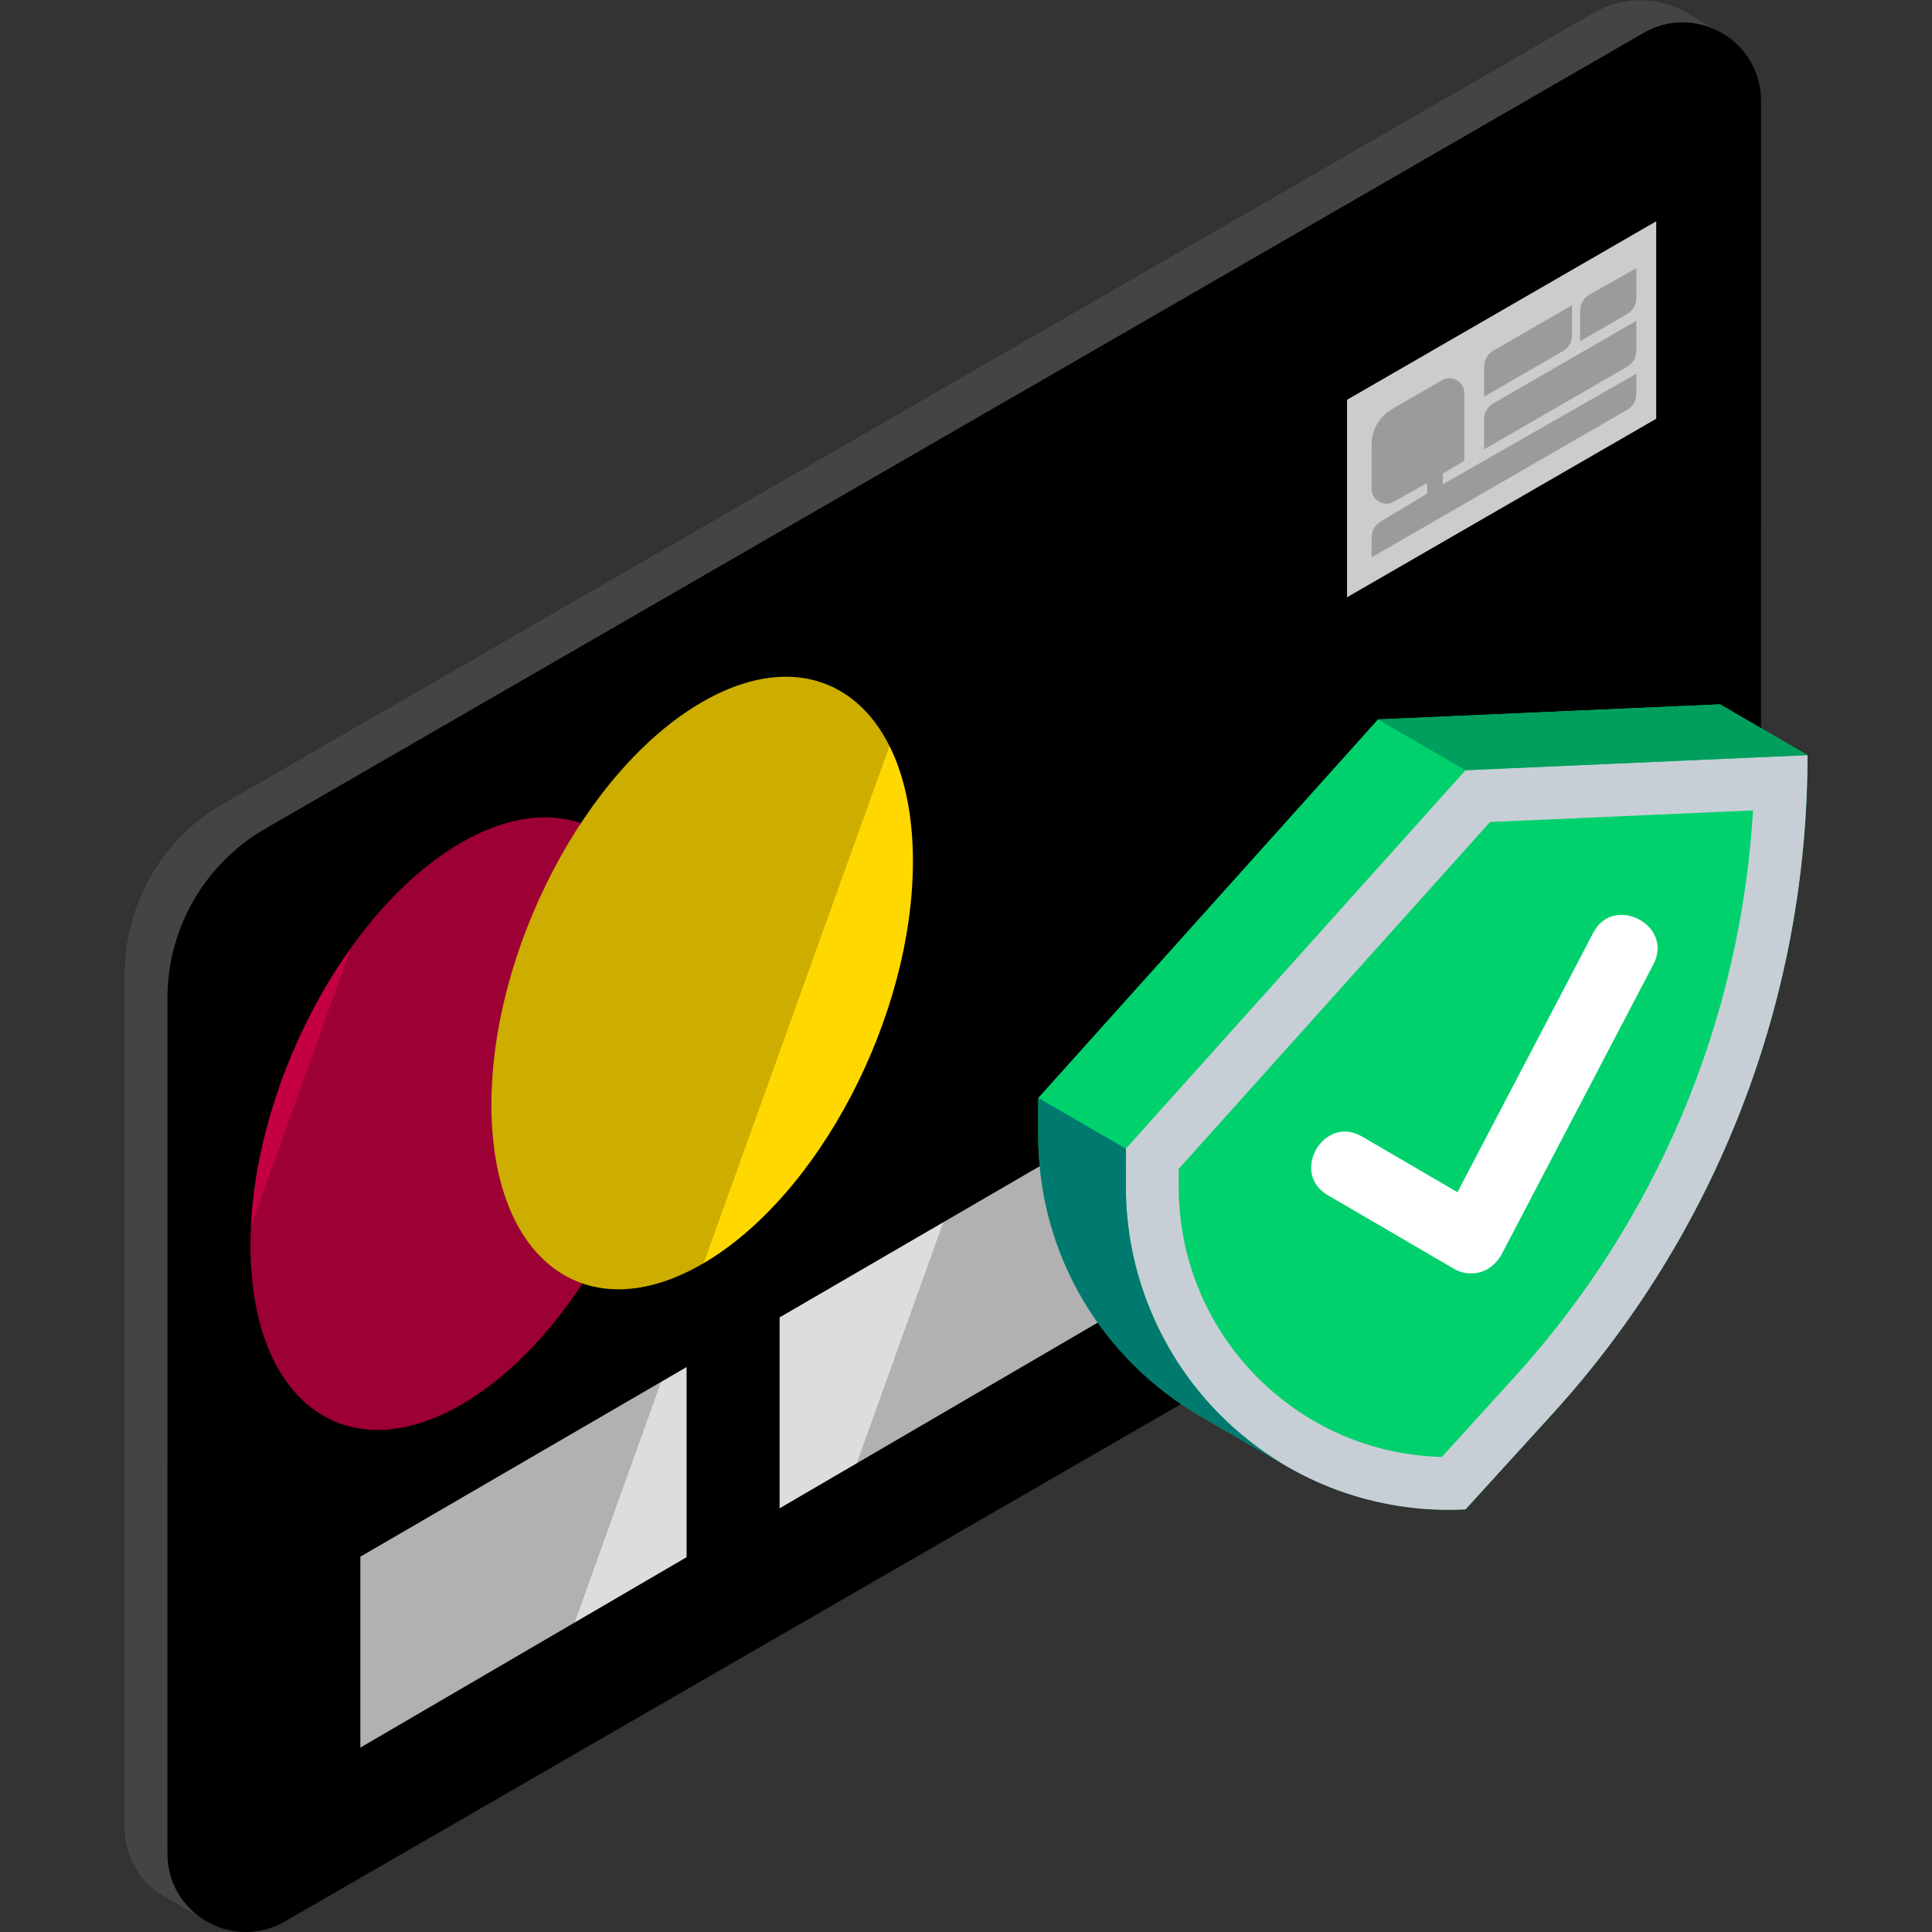 <?xml version="1.0"?>
<svg xmlns="http://www.w3.org/2000/svg" xmlns:xlink="http://www.w3.org/1999/xlink" xmlns:svgjs="http://svgjs.com/svgjs" version="1.1" width="512" height="512" x="0" y="0" viewBox="0 0 512.001 512.001" style="enable-background:new 0 0 512 512" xml:space="preserve" class=""><rect x="0" y="0" width="512.001" height="512.001" fill="#333333" stroke="none"/><g>
<path xmlns="http://www.w3.org/2000/svg" style="" d="M456.135,8.649l-8.8-5.198c-7.712-4.555-17.279-4.604-25.036-0.127L58.914,213.04  c-16.042,9.262-25.925,26.379-25.925,44.904v226.707c0,7.434,3.973,14.301,10.419,18.006l11.082,6.37  c0.188,0.112,0.378,0.221,0.57,0.328l0.301,0.173l0.006-0.008c5.96,3.184,13.452,3.531,20.14-0.33l365.247-210.876  c16.043-9.262,25.925-26.379,25.925-44.904V26.712C466.678,18.652,462.274,12.121,456.135,8.649z" fill="#000000" data-original="#e9662c" class=""/>
<path xmlns="http://www.w3.org/2000/svg" style="" d="M178.082,265.533c0,41.128-25.006,88.906-55.852,106.715s-55.852-1.095-55.852-42.223  s25.006-88.906,55.852-106.715S178.082,224.405,178.082,265.533z" fill="#c40041" data-original="#c40041" class=""/>
<path xmlns="http://www.w3.org/2000/svg" style="" d="M241.934,228.267c0,41.128-25.006,88.906-55.852,106.715s-55.852-1.095-55.852-42.223  s25.006-88.906,55.852-106.715S241.934,187.139,241.934,228.267z" fill="#ffd800" data-original="#ffd800" class=""/>
<path xmlns="http://www.w3.org/2000/svg" style="" d="M44.373,491.214V264.517c0-18.524,9.883-35.641,25.925-44.904L435.546,8.738  c6.856-3.959,14.559-3.499,20.589-0.089l-8.8-5.198c-7.712-4.555-17.279-4.604-25.036-0.127L58.914,213.04  c-16.042,9.262-25.925,26.379-25.925,44.904v226.707c0,7.434,3.973,14.301,10.419,18.006l11.082,6.37  C48.575,505.496,44.373,499.085,44.373,491.214z" fill="#444444" data-original="#af4d21" class=""/>
<path xmlns="http://www.w3.org/2000/svg" style="" d="M55.059,509.354l0.301,0.173l0.006-0.008C55.263,509.464,55.16,509.41,55.059,509.354z" fill="#0991e9" data-original="#2683bf" class=""/>
<g xmlns="http://www.w3.org/2000/svg">
	<polygon style="" points="95.497,412.541 181.957,362.284 181.957,412.67 95.497,463.138  " fill="#dddddd" data-original="#f2a380" class=""/>
	<polygon style="" points="206.603,349.123 293.063,298.867 293.063,349.252 206.603,399.721  " fill="#dddddd" data-original="#f2a380" class=""/>
</g>
<polygon xmlns="http://www.w3.org/2000/svg" style="" points="356.975,105.953 438.911,58.648 438.911,110.979 356.975,158.284 " fill="#ffffff" data-original="#ffffff"/>
<g xmlns="http://www.w3.org/2000/svg">
	<path style="" d="M368.894,108.416l13.256-7.653c2.62-1.513,5.895,0.378,5.895,3.403v17.95l-5.701,3.421v2.819   l51.304-29.317v5.349c0,1.743-0.93,3.354-2.44,4.226l-67.72,39.098v-5.289c0-1.711,0.896-3.297,2.362-4.18l12.359-7.445v-2.819   l-8.858,5.003c-2.62,1.48-5.863-0.413-5.863-3.422v-11.784C363.489,113.916,365.55,110.347,368.894,108.416z" fill="#c2c2c2" data-original="#c2c2c2"/>
	<path style="" d="M431.209,97.196c1.51-0.871,2.44-2.482,2.44-4.226v-7.956l-37.902,21.883   c-1.51,0.871-2.44,2.482-2.44,4.226v7.956L431.209,97.196z" fill="#c2c2c2" data-original="#c2c2c2"/>
	<path style="" d="M395.747,92.927c-1.51,0.872-2.44,2.482-2.44,4.226v7.956l20.864-12.052   c1.509-0.872,2.439-2.482,2.439-4.225v-7.95L395.747,92.927z" fill="#c2c2c2" data-original="#c2c2c2"/>
	<path style="" d="M421.213,78.093c-1.528,0.866-2.473,2.488-2.473,4.245v8.087l12.469-7.199   c1.51-0.871,2.44-2.482,2.44-4.226v-7.956L421.213,78.093z" fill="#c2c2c2" data-original="#c2c2c2"/>
</g>
<g xmlns="http://www.w3.org/2000/svg" style="opacity:0.2;">
	<path style="" d="M113.258,194.811L44.374,386.605v104.61c0,15.977,17.296,25.963,31.132,17.974l60.986-35.211   l132.574-369.123L113.258,194.811z" fill="#000000" data-original="#ffff00" class=""/>
</g>
<g xmlns="http://www.w3.org/2000/svg" style="opacity:0.2;">
	<path style="" d="M466.678,113.53V26.712c0-15.977-17.296-25.963-31.132-17.974l-91.296,52.71L211.676,430.57   l178.056-102.8L466.678,113.53z" fill="#000000" data-original="#ffff00" class=""/>
</g>
<path xmlns="http://www.w3.org/2000/svg" style="" d="M455.803,186.662l-90.63,3.999l-90.021,100.3l0.006,10.196c0.02,30.407,16.709,59.083,43.082,74.202  l-0.005,0.001l20.942,12.151l-0.016-0.04c14.328,8.807,31.796,13.439,49.22,12.528l23.104-25.382  c43.447-47.732,67.526-109.955,67.526-174.499L455.803,186.662z" fill="#00d16d" data-original="#00d16d" class=""/>
<path xmlns="http://www.w3.org/2000/svg" style="" d="M464.577,214.767c-3.318,55.852-25.55,108.794-63.445,150.425l-19.028,20.904  c-38.588-0.925-69.715-32.64-69.738-71.493l-0.003-4.83l82.509-91.931L464.577,214.767 M479.011,200.117l-90.63,3.999l-90.021,100.3  l0.006,10.196c0.027,47.455,38.583,85.505,85.469,85.505c1.509,0,3.021-0.039,4.546-0.119l23.104-25.382  C454.933,326.885,479.011,264.661,479.011,200.117L479.011,200.117z" fill="#c8ced6" data-original="#c8ced6" class=""/>
<polygon xmlns="http://www.w3.org/2000/svg" style="" points="365.173,190.661 388.381,204.116 479.011,200.117 455.803,186.662 " fill="#009f5e" data-original="#009f5e"/>
<path xmlns="http://www.w3.org/2000/svg" style="" d="M389.852,337.471c-1.579,0-3.146-0.415-4.535-1.226l-33.471-19.529  c-10.051-5.864-0.98-21.412,9.07-15.547l25.331,14.78l36.001-68.786c5.396-10.31,21.342-1.963,15.947,8.347l-40.37,77.135  C395.857,335.828,393.199,337.437,389.852,337.471z" fill="#ffffff" data-original="#ffffff"/>
<path xmlns="http://www.w3.org/2000/svg" style="" d="M323.144,374.758h-0.001c-15.763-15.929-24.761-37.728-24.777-60.147l-0.006-10.196l-23.208-13.455  l0.006,10.196c0.018,31.883,17.438,59.5,43.083,74.202l-0.005,0.001l20.942,12.151l-0.016-0.04  C333.325,383.879,327.949,379.607,323.144,374.758z" fill="#007a6e" data-original="#007a6e" class=""/>
<g xmlns="http://www.w3.org/2000/svg">
</g>
<g xmlns="http://www.w3.org/2000/svg">
</g>
<g xmlns="http://www.w3.org/2000/svg">
</g>
<g xmlns="http://www.w3.org/2000/svg">
</g>
<g xmlns="http://www.w3.org/2000/svg">
</g>
<g xmlns="http://www.w3.org/2000/svg">
</g>
<g xmlns="http://www.w3.org/2000/svg">
</g>
<g xmlns="http://www.w3.org/2000/svg">
</g>
<g xmlns="http://www.w3.org/2000/svg">
</g>
<g xmlns="http://www.w3.org/2000/svg">
</g>
<g xmlns="http://www.w3.org/2000/svg">
</g>
<g xmlns="http://www.w3.org/2000/svg">
</g>
<g xmlns="http://www.w3.org/2000/svg">
</g>
<g xmlns="http://www.w3.org/2000/svg">
</g>
<g xmlns="http://www.w3.org/2000/svg">
</g>
</g></svg>
